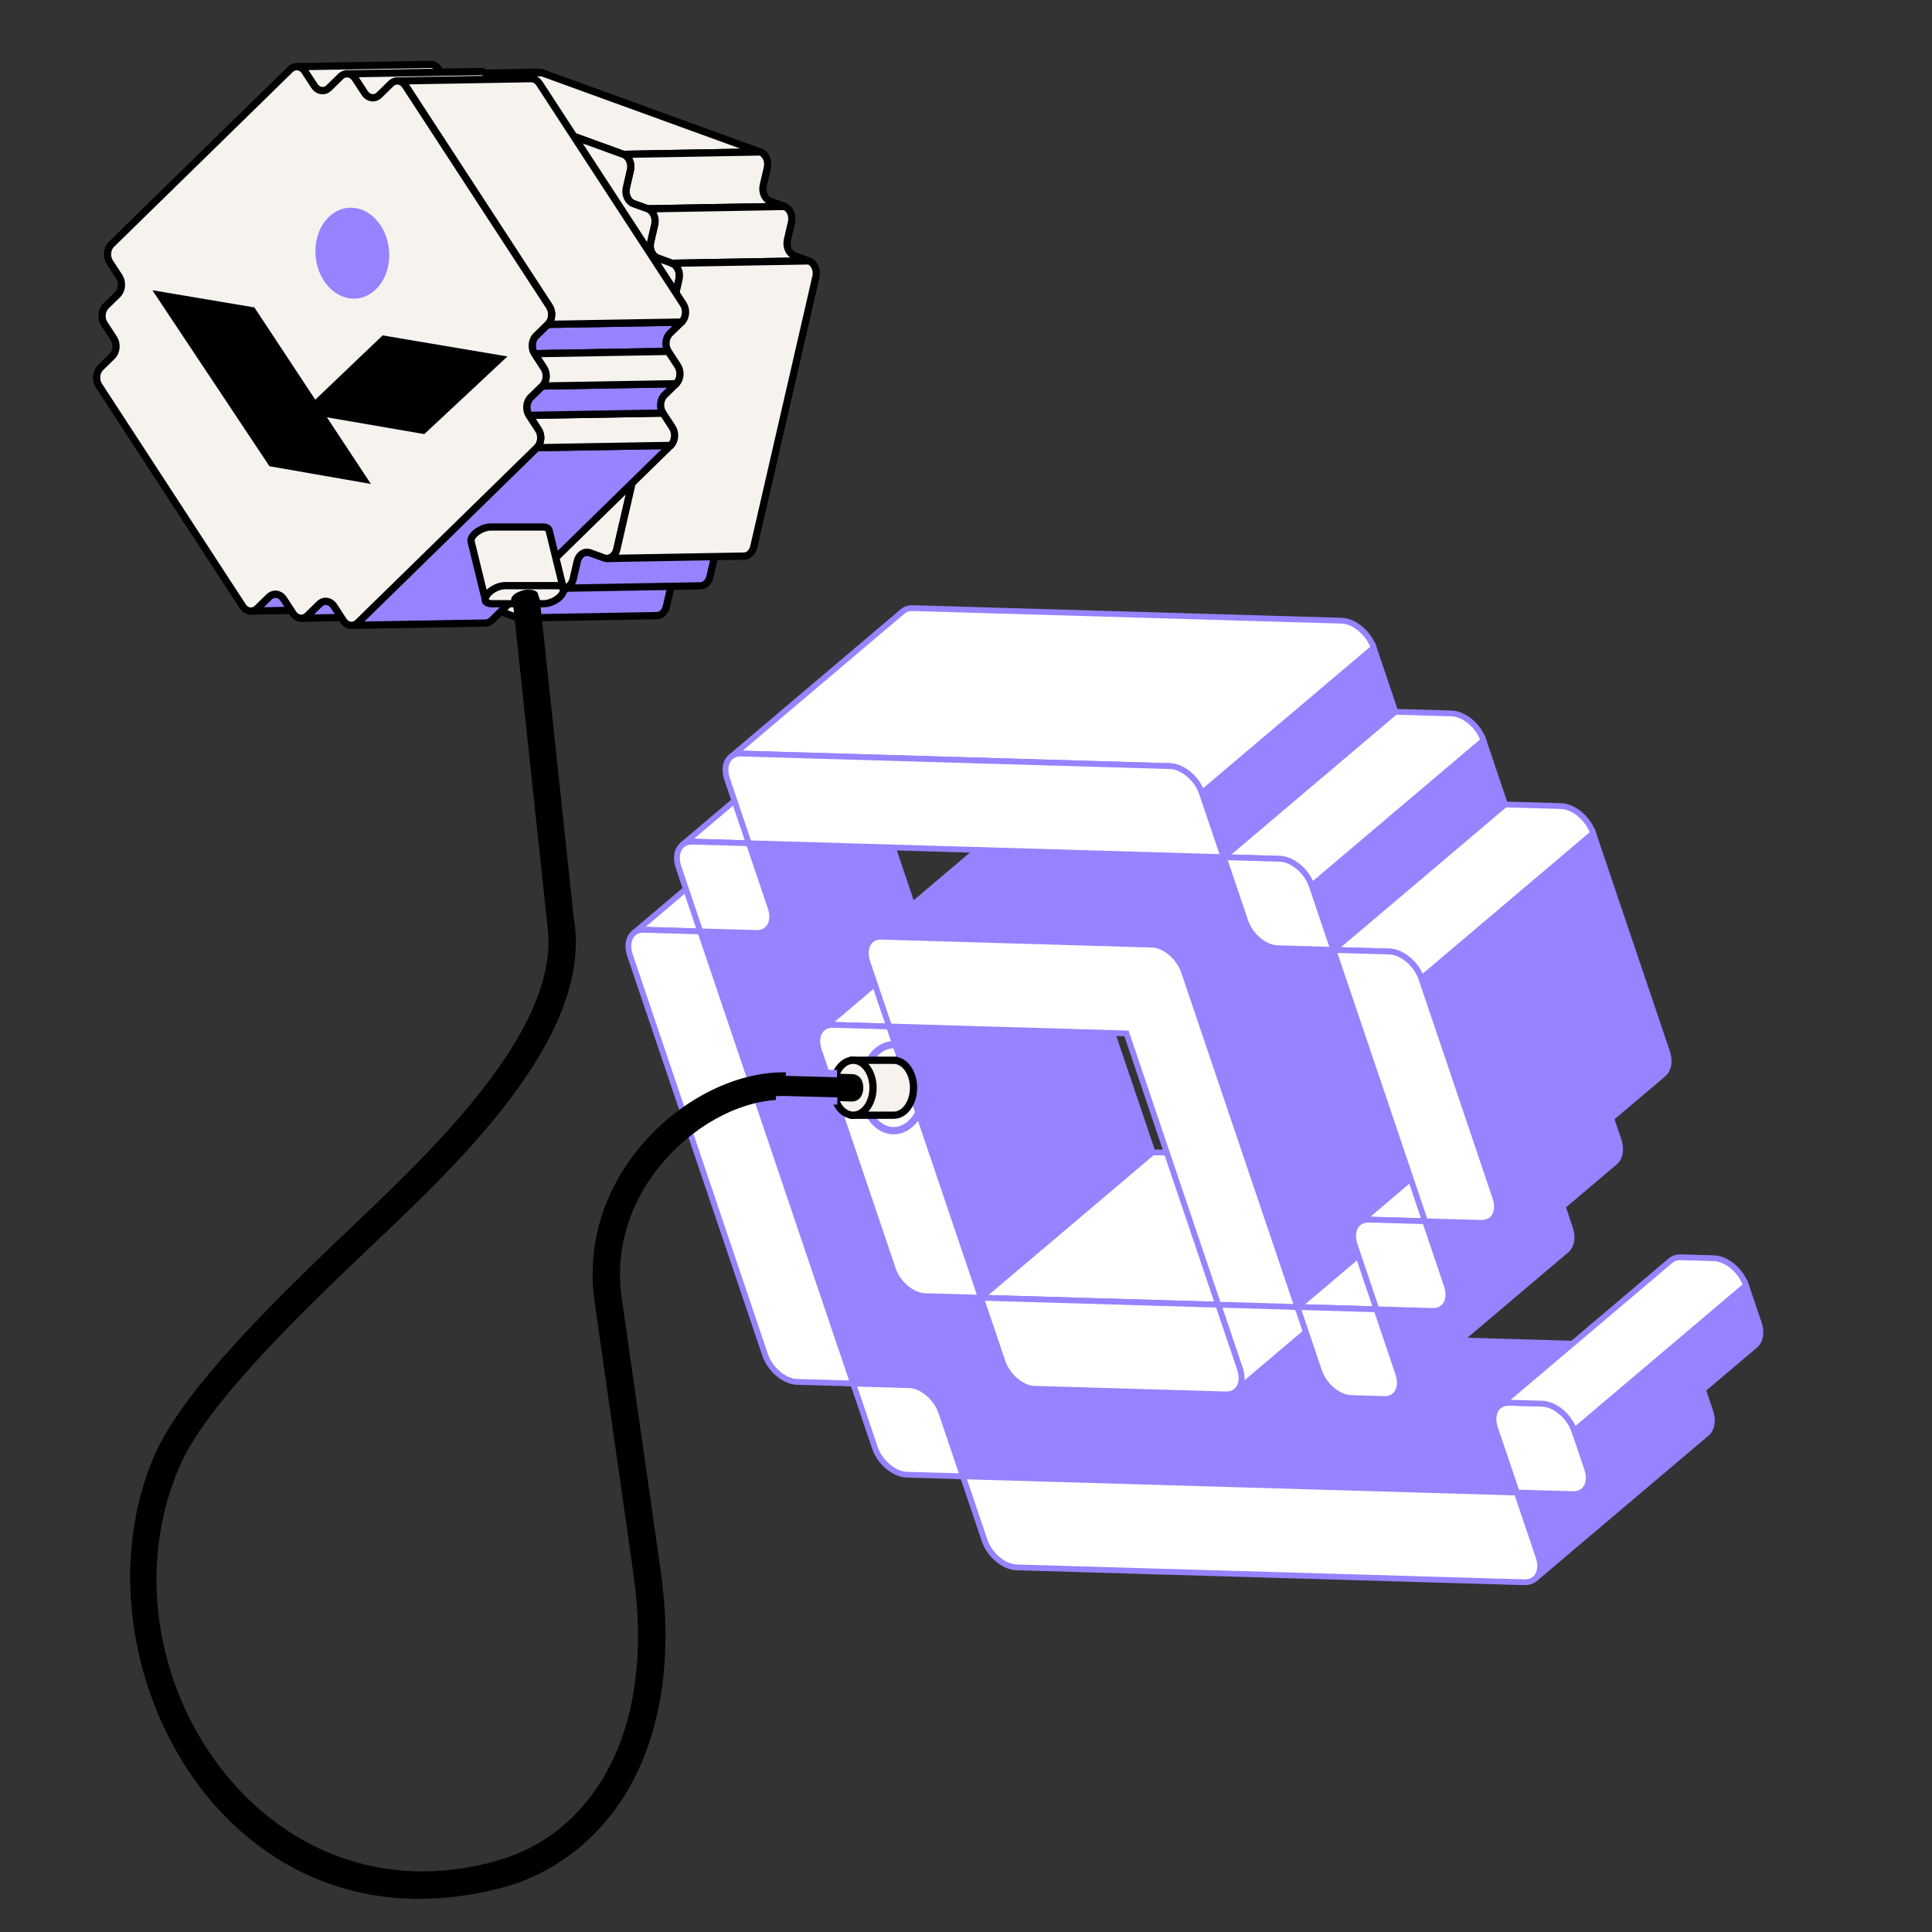 <svg width="160" height="160" viewBox="0 0 160 160" fill="none" xmlns="http://www.w3.org/2000/svg">
<rect x="0" y="0" width="160" height="160" fill="#333333" stroke="none"/>
<path d="M26.062 11.111L37.398 10.914C37.482 10.914 37.566 10.927 37.65 10.956L26.314 11.153C26.23 11.122 26.144 11.109 26.062 11.111Z" fill="#F6F3EF" stroke="black" stroke-width="0.6" stroke-linecap="round" stroke-linejoin="round"/>
<path d="M26.322 11.155L37.658 10.957L38.837 11.383L27.501 11.581L26.322 11.155Z" fill="#F6F3EF" stroke="black" stroke-width="0.6" stroke-linecap="round" stroke-linejoin="round"/>
<path d="M39.082 11.423L27.746 11.62C27.662 11.62 27.578 11.608 27.494 11.578L38.83 11.381C38.914 11.412 38.998 11.425 39.082 11.423Z" fill="#F6F3EF" stroke="black" stroke-width="0.6" stroke-linecap="round" stroke-linejoin="round"/>
<path d="M29.687 8.647L41.023 8.449C41.107 8.449 41.191 8.462 41.275 8.491L29.939 8.689C29.855 8.657 29.769 8.645 29.687 8.647Z" fill="#F6F3EF" stroke="black" stroke-width="0.6" stroke-linecap="round" stroke-linejoin="round"/>
<path d="M29.932 8.688L41.266 8.49L42.444 8.917L31.108 9.114L29.932 8.688Z" fill="#F6F3EF" stroke="black" stroke-width="0.6" stroke-linecap="round" stroke-linejoin="round"/>
<path d="M42.702 8.956L31.366 9.154C31.282 9.154 31.198 9.141 31.114 9.111L42.45 8.914C42.534 8.946 42.618 8.958 42.702 8.956Z" fill="#F6F3EF" stroke="black" stroke-width="0.6" stroke-linecap="round" stroke-linejoin="round"/>
<path d="M33.296 6.18L44.632 5.982C44.716 5.982 44.8 5.995 44.884 6.024L33.548 6.222C33.464 6.19 33.378 6.178 33.296 6.18Z" fill="#F6F3EF" stroke="black" stroke-width="0.6" stroke-linecap="round" stroke-linejoin="round"/>
<path d="M44.988 48.201C44.625 48.208 44.293 48.504 44.188 48.962L43.852 50.422C43.747 50.877 43.415 51.175 43.051 51.182L54.387 50.984C54.751 50.978 55.083 50.68 55.188 50.224L55.524 48.764C55.629 48.309 55.961 48.01 56.324 48.004L44.988 48.201Z" fill="#9583FF" stroke="black" stroke-width="0.6" stroke-linecap="round" stroke-linejoin="round"/>
<path d="M48.597 45.734C48.234 45.741 47.902 46.039 47.797 46.495L47.461 47.953C47.356 48.408 47.024 48.707 46.661 48.713L57.997 48.516C58.36 48.509 58.692 48.211 58.797 47.755L59.133 46.297C59.238 45.842 59.57 45.543 59.933 45.537L48.597 45.734Z" fill="#9583FF" stroke="black" stroke-width="0.6" stroke-linecap="round" stroke-linejoin="round"/>
<path d="M37.88 11.838L49.215 11.64C50.541 11.617 51.891 11.838 53.231 12.322C60.438 14.94 64.614 24.293 62.559 33.216C60.888 40.479 55.605 45.218 49.812 45.319L38.476 45.517C44.269 45.416 49.554 40.678 51.224 33.413C53.278 24.491 49.1 15.135 41.895 12.52C40.555 12.033 39.203 11.815 37.88 11.838Z" fill="#F6F3EF" stroke="black" stroke-width="0.6" stroke-linecap="round" stroke-linejoin="round"/>
<path d="M33.551 6.221L44.887 6.023L62.955 12.585L51.621 12.782L33.551 6.221Z" fill="#F6F3EF" stroke="black" stroke-width="0.6" stroke-linecap="round" stroke-linejoin="round"/>
<path d="M64.972 17.093L63.796 16.665C63.345 16.501 63.082 15.911 63.21 15.353L63.546 13.896C63.674 13.335 63.414 12.748 62.96 12.584L51.624 12.781C52.078 12.945 52.338 13.533 52.21 14.093L51.874 15.55C51.746 16.108 52.009 16.698 52.46 16.862L53.636 17.29L64.972 17.093Z" fill="#F6F3EF" stroke="black" stroke-width="0.6" stroke-linecap="round" stroke-linejoin="round"/>
<path d="M66.972 21.606L65.796 21.178C65.343 21.014 65.082 20.425 65.21 19.866L65.546 18.41C65.674 17.849 65.414 17.261 64.96 17.098L53.624 17.295C54.078 17.459 54.338 18.046 54.21 18.607L53.874 20.064C53.746 20.622 54.007 21.212 54.46 21.375L55.636 21.804L66.972 21.606Z" fill="#F6F3EF" stroke="black" stroke-width="0.6" stroke-linecap="round" stroke-linejoin="round"/>
<path d="M32.499 6.938C32.627 6.378 33.1 6.057 33.552 6.22L51.619 12.782C52.073 12.946 52.334 13.534 52.205 14.094L51.869 15.551C51.741 16.109 52.004 16.699 52.455 16.863L53.632 17.291C54.085 17.454 54.346 18.042 54.218 18.603L53.882 20.059C53.753 20.618 54.014 21.207 54.468 21.371L55.644 21.799C56.097 21.963 56.358 22.551 56.23 23.111L51.08 45.487C50.951 46.047 50.479 46.368 50.027 46.205L48.851 45.777C48.397 45.613 47.927 45.932 47.799 46.495L47.463 47.951C47.334 48.512 46.862 48.833 46.41 48.669L45.234 48.241C44.782 48.077 44.31 48.396 44.182 48.959L43.846 50.416C43.718 50.976 43.245 51.297 42.793 51.133L24.726 44.572C24.272 44.408 24.012 43.82 24.14 43.26L24.476 41.803C24.604 41.243 24.343 40.655 23.89 40.491L22.713 40.063C22.26 39.899 21.999 39.312 22.128 38.751L22.463 37.294C22.592 36.734 22.331 36.146 21.878 35.983L20.701 35.554C20.248 35.391 19.987 34.803 20.115 34.242L25.265 11.867C25.394 11.306 25.864 10.985 26.318 11.149L27.494 11.577C27.948 11.741 28.418 11.42 28.546 10.859L28.882 9.403C29.011 8.842 29.483 8.521 29.935 8.685L31.111 9.113C31.565 9.277 32.035 8.956 32.163 8.395L32.499 6.938Z" fill="#F6F3EF" stroke="black" stroke-width="0.6" stroke-linecap="round" stroke-linejoin="round"/>
<path d="M67.572 22.917C67.7 22.357 67.44 21.769 66.986 21.605L55.65 21.803C56.104 21.966 56.364 22.554 56.236 23.115L51.086 45.49C50.981 45.946 50.649 46.244 50.286 46.25L61.622 46.053C61.985 46.047 62.317 45.748 62.422 45.293L67.572 22.917Z" fill="#F6F3EF" stroke="black" stroke-width="0.6" stroke-linecap="round" stroke-linejoin="round"/>
<path d="M22.8 49.205C22.617 49.207 22.432 49.282 22.279 49.434L21.315 50.377C21.159 50.528 20.977 50.603 20.792 50.606L31.875 50.417C32.06 50.414 32.243 50.339 32.398 50.188L33.363 49.245C33.516 49.093 33.701 49.02 33.883 49.016L22.8 49.205Z" fill="#9583FF" stroke="black" stroke-width="0.6" stroke-linecap="round" stroke-linejoin="round"/>
<path d="M26.969 49.794C26.787 49.797 26.602 49.872 26.448 50.023L25.484 50.969C25.331 51.12 25.146 51.193 24.963 51.198L36.047 51.008C36.23 51.004 36.415 50.931 36.568 50.78L37.532 49.834C37.686 49.683 37.871 49.61 38.053 49.605L26.969 49.794Z" fill="#9583FF" stroke="black" stroke-width="0.6" stroke-linecap="round" stroke-linejoin="round"/>
<path d="M37.115 6.924L36.337 5.733C36.163 5.466 35.905 5.33 35.646 5.334L24.562 5.523C24.821 5.519 25.079 5.655 25.253 5.922L26.031 7.113C26.205 7.38 26.463 7.519 26.722 7.514L37.806 7.325C37.547 7.329 37.291 7.193 37.115 6.924Z" fill="#F6F3EF" stroke="black" stroke-width="0.6" stroke-linecap="round" stroke-linejoin="round"/>
<path d="M41.274 7.516L40.497 6.325C40.322 6.058 40.064 5.92 39.808 5.926L28.724 6.115C28.982 6.111 29.239 6.247 29.413 6.514L30.19 7.705C30.364 7.972 30.623 8.11 30.879 8.106L41.963 7.917C41.705 7.921 41.448 7.785 41.274 7.516Z" fill="#F6F3EF" stroke="black" stroke-width="0.6" stroke-linecap="round" stroke-linejoin="round"/>
<path d="M44.46 37.072L29.646 51.559C29.493 51.71 29.308 51.784 29.125 51.788L40.209 51.599C40.392 51.597 40.577 51.521 40.73 51.37L55.544 36.883L44.46 37.072Z" fill="#9583FF" stroke="black" stroke-width="0.6" stroke-linecap="round" stroke-linejoin="round"/>
<path d="M44.39 27.808L45.354 26.865L56.438 26.676L55.474 27.619C55.102 27.982 55.046 28.648 55.342 29.106L44.258 29.295C43.96 28.839 44.019 28.171 44.39 27.808Z" fill="#9583FF" stroke="black" stroke-width="0.6" stroke-linecap="round" stroke-linejoin="round"/>
<path d="M55.679 35.4L54.902 34.209L43.818 34.398L44.595 35.589C44.893 36.047 44.834 36.713 44.463 37.076L55.547 36.887C55.916 36.526 55.977 35.86 55.679 35.4Z" fill="#F6F3EF" stroke="black" stroke-width="0.6" stroke-linecap="round" stroke-linejoin="round"/>
<path d="M55.995 31.777L44.911 31.966L43.947 32.91C43.575 33.273 43.518 33.939 43.814 34.397L54.898 34.208C54.6 33.752 54.659 33.084 55.031 32.72L55.995 31.777Z" fill="#9583FF" stroke="black" stroke-width="0.6" stroke-linecap="round" stroke-linejoin="round"/>
<path d="M56.121 30.293L55.344 29.102L44.26 29.291L45.038 30.482C45.336 30.939 45.277 31.605 44.905 31.969L55.989 31.78C56.361 31.416 56.42 30.75 56.121 30.293Z" fill="#F6F3EF" stroke="black" stroke-width="0.6" stroke-linecap="round" stroke-linejoin="round"/>
<path d="M56.584 25.187L44.671 6.915C44.496 6.646 44.238 6.51 43.98 6.514L32.896 6.703C33.154 6.698 33.41 6.835 33.587 7.104L45.501 25.376C45.799 25.833 45.74 26.499 45.368 26.862L56.452 26.673C56.824 26.31 56.883 25.646 56.584 25.189V25.187Z" fill="#F6F3EF" stroke="black" stroke-width="0.6" stroke-linecap="round" stroke-linejoin="round"/>
<path d="M32.368 6.933C32.74 6.57 33.282 6.648 33.58 7.106L45.494 25.378C45.792 25.835 45.733 26.5 45.361 26.864L44.397 27.806C44.025 28.169 43.969 28.835 44.265 29.292L45.042 30.482C45.34 30.94 45.281 31.605 44.91 31.968L43.946 32.911C43.574 33.274 43.517 33.94 43.813 34.397L44.59 35.587C44.889 36.045 44.83 36.71 44.458 37.073L29.644 51.561C29.274 51.922 28.73 51.846 28.432 51.389L27.655 50.199C27.357 49.743 26.815 49.663 26.443 50.026L25.479 50.971C25.109 51.332 24.565 51.256 24.267 50.799L23.49 49.609C23.191 49.153 22.649 49.074 22.278 49.437L21.314 50.379C20.942 50.742 20.4 50.667 20.1 50.209L8.19 31.933C7.892 31.475 7.951 30.81 8.323 30.447L9.287 29.504C9.658 29.141 9.717 28.478 9.419 28.018L8.642 26.828C8.344 26.37 8.402 25.705 8.774 25.342L9.738 24.397C10.11 24.034 10.169 23.371 9.871 22.911L9.093 21.721C8.795 21.266 8.854 20.598 9.226 20.235L24.04 5.747C24.41 5.386 24.954 5.462 25.252 5.92L26.029 7.11C26.327 7.567 26.869 7.645 27.241 7.282L28.205 6.339C28.577 5.976 29.119 6.052 29.419 6.509L30.196 7.7C30.494 8.157 31.036 8.235 31.408 7.872L32.372 6.929L32.368 6.933Z" fill="#F6F3EF" stroke="black" stroke-width="0.6" stroke-linecap="round" stroke-linejoin="round"/>
<g clip-path="url(#clip0_9937_74520)">
<path d="M31.688 27.777L26.11 33.1L21.068 25.46L12.62 24.037L22.315 38.611L30.717 40.081L27.074 34.56L35.139 35.951L42.026 29.519L31.688 27.777Z" fill="black"/>
<path d="M31.123 23.971C32.425 22.716 32.614 20.351 31.533 18.689C30.451 17.023 28.513 16.707 27.214 17.981C25.919 19.249 25.753 21.609 26.83 23.256C27.906 24.899 29.825 25.22 31.121 23.971H31.123Z" fill="#9583FF"/>
</g>
<path d="M141.635 116.871L139.84 111.562L125.618 123.606L127.413 128.915C127.682 129.707 127.542 130.393 127.11 130.758L141.333 118.715C141.765 118.35 141.904 117.663 141.635 116.871Z" fill="#9583FF" stroke="#9583FF" stroke-width="0.48" stroke-miterlimit="10"/>
<path d="M79.744 122.26L93.966 110.217L139.84 111.561L125.618 123.604L79.744 122.26Z" fill="#9583FF" stroke="#9583FF" stroke-width="0.48" stroke-miterlimit="10"/>
<path d="M77.949 116.951L92.171 104.908L93.966 110.217L79.744 122.26L77.949 116.951Z" fill="#9583FF" stroke="#9583FF" stroke-width="0.48" stroke-miterlimit="10"/>
<path d="M89.522 102.668L84.875 102.533L70.653 114.576L75.299 114.711C76.35 114.74 77.541 115.748 77.949 116.952L92.171 104.909C91.763 103.704 90.573 102.701 89.522 102.668Z" fill="#9583FF" stroke="#9583FF" stroke-width="0.48" stroke-miterlimit="10"/>
<path d="M57.99 77.131L72.213 65.088L84.875 102.533L70.653 114.576L57.99 77.131Z" fill="#9583FF" stroke="#9583FF" stroke-width="0.48" stroke-miterlimit="10"/>
<path d="M67.571 64.954C67.221 64.944 66.923 65.045 66.707 65.232L52.485 77.275C52.706 77.088 52.998 76.987 53.349 76.997L57.995 77.131L72.218 65.088L67.571 64.954Z" fill="white" stroke="#9583FF" stroke-width="0.48" stroke-miterlimit="10"/>
<path d="M78.035 63.106L76.24 57.797L62.018 69.84L63.813 75.149C64.082 75.941 63.942 76.627 63.51 76.992L77.733 64.949C78.165 64.584 78.304 63.898 78.035 63.106Z" fill="#9583FF" stroke="#9583FF" stroke-width="0.48" stroke-miterlimit="10"/>
<path d="M71.594 57.657C71.238 57.647 70.941 57.748 70.72 57.935L56.498 69.978C56.718 69.791 57.011 69.691 57.371 69.7L62.018 69.835L76.24 57.791L71.594 57.657Z" fill="white" stroke="#9583FF" stroke-width="0.48" stroke-miterlimit="10"/>
<path d="M73.634 85.01L87.856 72.967L95.454 95.431L81.232 107.474L73.634 85.01Z" fill="#9583FF" stroke="#9583FF" stroke-width="0.48" stroke-miterlimit="10"/>
<path d="M83.21 72.831C82.854 72.821 82.562 72.922 82.346 73.109L68.123 85.152C68.344 84.965 68.637 84.864 68.987 84.874L73.634 85.008L87.856 72.965L83.21 72.831Z" fill="white" stroke="#9583FF" stroke-width="0.48" stroke-miterlimit="10"/>
<path d="M81.232 107.471L95.454 95.428L115.11 96.004L100.888 108.047L81.232 107.471Z" fill="white" stroke="#9583FF" stroke-width="0.48" stroke-miterlimit="10"/>
<path d="M116.906 101.315L115.11 96.006L100.888 108.049L102.683 113.358C102.952 114.15 102.813 114.836 102.381 115.201L116.603 103.158C117.035 102.793 117.174 102.107 116.906 101.315Z" fill="white" stroke="#9583FF" stroke-width="0.48" stroke-miterlimit="10"/>
<path d="M98.051 80.467L112.274 68.424L121.667 96.197L107.445 108.24L98.051 80.467Z" fill="#9583FF" stroke="#9583FF" stroke-width="0.48" stroke-miterlimit="10"/>
<path d="M109.634 66.182L87.237 65.524C86.882 65.514 86.584 65.615 86.368 65.802L72.145 77.846C72.366 77.659 72.659 77.558 73.014 77.567L95.411 78.225C96.457 78.254 97.648 79.262 98.056 80.466L112.278 68.423C111.87 67.219 110.906 66.22 109.634 66.182Z" fill="#9583FF" stroke="#9583FF" stroke-width="0.48" stroke-miterlimit="10"/>
<path d="M99.539 65.68L113.762 53.637L115.557 58.946L101.334 70.989L99.539 65.68Z" fill="#9583FF" stroke="#9583FF" stroke-width="0.48" stroke-miterlimit="10"/>
<path d="M111.117 51.404L75.611 50.362C75.256 50.352 74.963 50.453 74.747 50.64L60.525 62.684C60.746 62.496 61.038 62.396 61.389 62.405L96.894 63.447C97.941 63.476 99.131 64.484 99.534 65.679L113.757 53.636C113.354 52.44 112.163 51.432 111.117 51.404Z" fill="white" stroke="#9583FF" stroke-width="0.48" stroke-miterlimit="10"/>
<path d="M108.625 73.36L122.848 61.316L124.643 66.625L110.421 78.668L108.625 73.36Z" fill="#9583FF" stroke="#9583FF" stroke-width="0.48" stroke-miterlimit="10"/>
<path d="M120.203 59.084L115.557 58.949L101.334 70.993L105.981 71.127C107.032 71.156 108.222 72.164 108.63 73.359L122.853 61.316C122.45 60.12 121.259 59.112 120.203 59.084Z" fill="white" stroke="#9583FF" stroke-width="0.48" stroke-miterlimit="10"/>
<path d="M130.014 101.697L128.219 96.389L113.997 108.432L115.792 113.741C116.061 114.533 115.922 115.219 115.49 115.584L129.712 103.541C130.144 103.176 130.283 102.489 130.014 101.697Z" fill="#9583FF" stroke="#9583FF" stroke-width="0.48" stroke-miterlimit="10"/>
<path d="M107.445 108.241L121.667 96.197L128.219 96.389L113.997 108.432L107.445 108.241Z" fill="white" stroke="#9583FF" stroke-width="0.48" stroke-miterlimit="10"/>
<path d="M134.037 94.406L132.242 89.098L118.019 101.141L119.814 106.45C120.083 107.242 119.944 107.928 119.512 108.293L133.734 96.25C134.166 95.885 134.306 95.198 134.037 94.406Z" fill="#9583FF" stroke="#9583FF" stroke-width="0.48" stroke-miterlimit="10"/>
<path d="M127.6 88.96C127.245 88.95 126.947 89.051 126.726 89.238L112.504 101.281C112.725 101.094 113.018 100.993 113.378 101.003L118.024 101.137L132.246 89.094L127.6 88.96Z" fill="white" stroke="#9583FF" stroke-width="0.48" stroke-miterlimit="10"/>
<path d="M138.054 87.102L131.934 68.996L117.712 81.039L123.832 99.145C124.101 99.942 123.962 100.633 123.53 100.998L137.752 88.954C138.184 88.59 138.323 87.903 138.054 87.102Z" fill="#9583FF" stroke="#9583FF" stroke-width="0.48" stroke-miterlimit="10"/>
<path d="M129.29 66.757L124.643 66.623L110.421 78.666L115.067 78.801C116.114 78.829 117.304 79.838 117.712 81.042L131.934 68.999C131.526 67.794 130.336 66.791 129.29 66.757Z" fill="white" stroke="#9583FF" stroke-width="0.48" stroke-miterlimit="10"/>
<path d="M145.653 109.575L144.592 106.445L130.37 118.489L131.43 121.618C131.699 122.41 131.56 123.097 131.128 123.461L145.35 111.418C145.782 111.053 145.922 110.367 145.653 109.575Z" fill="#9583FF" stroke="#9583FF" stroke-width="0.48" stroke-miterlimit="10"/>
<path d="M125.617 123.606L127.413 128.915C127.816 130.11 127.293 131.065 126.237 131.036L84.179 129.803C83.133 129.774 81.942 128.766 81.539 127.571L79.744 122.262L125.617 123.606Z" fill="white" stroke="#9583FF" stroke-width="0.48" stroke-miterlimit="10"/>
<path d="M75.299 114.712C76.35 114.74 77.541 115.748 77.949 116.953L79.744 122.262L75.097 122.128C74.046 122.099 72.856 121.091 72.453 119.896L70.657 114.582L75.304 114.716L75.299 114.712Z" fill="white" stroke="#9583FF" stroke-width="0.48" stroke-miterlimit="10"/>
<path d="M57.99 77.132L70.653 114.577L66.006 114.443C64.96 114.414 63.77 113.406 63.366 112.211L52.178 79.129C51.77 77.924 52.297 76.969 53.344 77.003L57.99 77.137V77.132Z" fill="white" stroke="#9583FF" stroke-width="0.48" stroke-miterlimit="10"/>
<path d="M62.017 69.834L63.813 75.143C64.216 76.338 63.693 77.293 62.637 77.265L57.99 77.13L56.195 71.822C55.792 70.626 56.315 69.671 57.371 69.7L62.017 69.834Z" fill="white" stroke="#9583FF" stroke-width="0.48" stroke-miterlimit="10"/>
<path d="M73.633 85.008L81.232 107.472L76.585 107.338C75.539 107.309 74.349 106.301 73.945 105.106L67.821 86.995C67.418 85.8 67.941 84.845 68.992 84.874L73.638 85.008H73.633Z" fill="white" stroke="#9583FF" stroke-width="0.48" stroke-miterlimit="10"/>
<path d="M100.888 108.049L102.683 113.357C103.086 114.553 102.563 115.508 101.512 115.479L85.672 115.013C84.621 114.985 83.43 113.977 83.027 112.781L81.232 107.473L100.888 108.049Z" fill="white" stroke="#9583FF" stroke-width="0.48" stroke-miterlimit="10"/>
<path d="M95.406 78.226C96.453 78.255 97.643 79.263 98.051 80.468L107.445 108.24L100.888 108.048L93.29 85.584L73.633 85.008L71.838 79.7C71.43 78.495 71.958 77.54 73.01 77.573L95.406 78.231V78.226Z" fill="white" stroke="#9583FF" stroke-width="0.48" stroke-miterlimit="10"/>
<path d="M96.894 63.447C97.941 63.475 99.131 64.483 99.534 65.678L101.329 70.987L62.013 69.835L60.218 64.526C59.814 63.331 60.337 62.376 61.389 62.405L96.894 63.447Z" fill="white" stroke="#9583FF" stroke-width="0.48" stroke-miterlimit="10"/>
<path d="M105.981 71.121C107.032 71.15 108.222 72.157 108.63 73.353L110.426 78.662L105.779 78.527C104.728 78.498 103.538 77.49 103.134 76.295L101.339 70.986L105.986 71.121H105.981Z" fill="white" stroke="#9583FF" stroke-width="0.48" stroke-miterlimit="10"/>
<path d="M113.997 108.432L115.792 113.741C116.195 114.936 115.672 115.891 114.621 115.863L111.88 115.781C110.834 115.752 109.643 114.744 109.24 113.549L107.445 108.24L113.997 108.432Z" fill="white" stroke="#9583FF" stroke-width="0.48" stroke-miterlimit="10"/>
<path d="M118.019 101.137L119.814 106.446C120.218 107.641 119.694 108.596 118.638 108.567L113.992 108.433L112.197 103.124C111.794 101.929 112.317 100.974 113.373 101.003L118.019 101.137Z" fill="white" stroke="#9583FF" stroke-width="0.48" stroke-miterlimit="10"/>
<path d="M115.067 78.802C116.113 78.831 117.304 79.839 117.712 81.044L123.832 99.15C124.24 100.354 123.712 101.31 122.665 101.276L118.019 101.142L110.421 78.668L115.067 78.802Z" fill="white" stroke="#9583FF" stroke-width="0.48" stroke-miterlimit="10"/>
<path d="M127.73 116.246C128.776 116.274 129.966 117.282 130.374 118.487L131.435 121.617C131.838 122.812 131.315 123.767 130.264 123.738L125.618 123.604L123.822 118.295C123.414 117.09 123.942 116.135 124.989 116.169L127.73 116.25V116.246Z" fill="white" stroke="#9583FF" stroke-width="0.48" stroke-miterlimit="10"/>
<path d="M141.952 104.203L139.211 104.122C138.861 104.112 138.563 104.213 138.347 104.4L124.125 116.443C124.346 116.256 124.638 116.155 124.989 116.165L127.73 116.247C128.776 116.275 129.966 117.283 130.374 118.488L144.597 106.445C144.189 105.24 142.998 104.237 141.952 104.203Z" fill="white" stroke="#9583FF" stroke-width="0.48" stroke-miterlimit="10"/>
<path d="M45.475 43.928C45.433 43.754 45.253 43.643 44.959 43.643H40.628C40.117 43.643 39.453 43.978 39.153 44.39C39.025 44.564 38.983 44.724 39.014 44.852L40.206 49.711L46.668 48.789L45.477 43.93L45.475 43.928Z" fill="#F6F3EF" stroke="black" stroke-width="0.6" stroke-miterlimit="10"/>
<path d="M46.141 48.502C46.651 48.502 46.821 48.838 46.521 49.25C46.221 49.661 45.557 49.998 45.046 49.998H40.715C40.205 49.998 40.035 49.661 40.335 49.25C40.636 48.838 41.299 48.502 41.81 48.502H46.141Z" fill="#F6F3EF" stroke="black" stroke-width="0.6" stroke-miterlimit="10"/>
<path d="M74.008 93.64C75.428 93.64 76.579 92.045 76.579 90.078C76.579 88.11 75.428 86.516 74.008 86.516C72.588 86.516 71.438 88.11 71.438 90.078C71.438 92.045 72.588 93.64 74.008 93.64Z" stroke="#9583FF" stroke-width="0.6" stroke-miterlimit="10"/>
<path d="M74.014 87.805H70.662V92.358H74.014C74.921 92.358 75.656 91.34 75.656 90.082C75.656 88.825 74.921 87.807 74.014 87.807V87.805Z" fill="#F6F3EF" stroke="black" stroke-width="0.6" stroke-miterlimit="10"/>
<path d="M70.658 92.355C71.565 92.355 72.301 91.337 72.301 90.08C72.301 88.823 71.565 87.805 70.658 87.805C69.751 87.805 69.016 88.823 69.016 90.08C69.016 91.337 69.751 92.355 70.658 92.355Z" fill="#F6F3EF" stroke="black" stroke-width="0.6" stroke-miterlimit="10"/>
<path d="M12.804 120.498C15.1 115.212 22.578 107.905 27.233 103.417C33.761 97.124 46.667 85.873 45.329 76.625L42.518 50.287C42.354 49.682 42.711 49.061 43.316 48.895C43.921 48.731 44.543 49.088 44.709 49.693L47.519 76.031C49.334 86.665 35.955 98.159 28.81 105.048C24.109 109.58 17.003 116.529 14.887 121.4C7.65 138.074 21.738 159.758 41.302 154.053C45.203 152.913 48.337 150.306 50.363 146.513C52.636 142.261 53.363 136.69 52.466 130.405L49.237 107.78C48.559 103.032 50.032 98.332 53.384 94.543C56.583 90.929 61.069 88.733 65.085 88.805L70.559 88.954C71.185 88.966 71.508 89.483 71.496 90.108C71.483 90.727 71.155 91.221 70.538 91.221C70.532 91.221 70.523 91.221 70.517 91.221L65.043 91.072C61.67 91.009 57.855 92.915 55.085 96.044C52.182 99.327 50.903 103.38 51.485 107.459L54.713 130.084C55.679 136.849 54.867 142.901 52.367 147.582C50.08 151.864 46.377 154.934 41.941 156.23C18.667 162.665 5.487 137.336 12.804 120.498Z" fill="black"/>
<path d="M69.342 91.183L65.032 91.065C64.778 91.059 64.524 91.065 64.266 91.084" stroke="#9583FF" stroke-width="0.6" stroke-miterlimit="10"/>
<path d="M65.083 88.799L69.32 88.914" stroke="#9583FF" stroke-width="0.6" stroke-miterlimit="10"/>
<path d="M42.341 49.7C42.27 49.4 42.706 49.041 43.318 48.896C43.927 48.751 44.479 48.877 44.551 49.178L44.708 49.694L42.52 50.289L42.341 49.7Z" fill="black"/>
<defs>
<clipPath id="clip0_9937_74520">
<rect width="29.406" height="22.879" fill="white" transform="translate(12.62 17.201)"/>
</clipPath>
</defs>
</svg>
